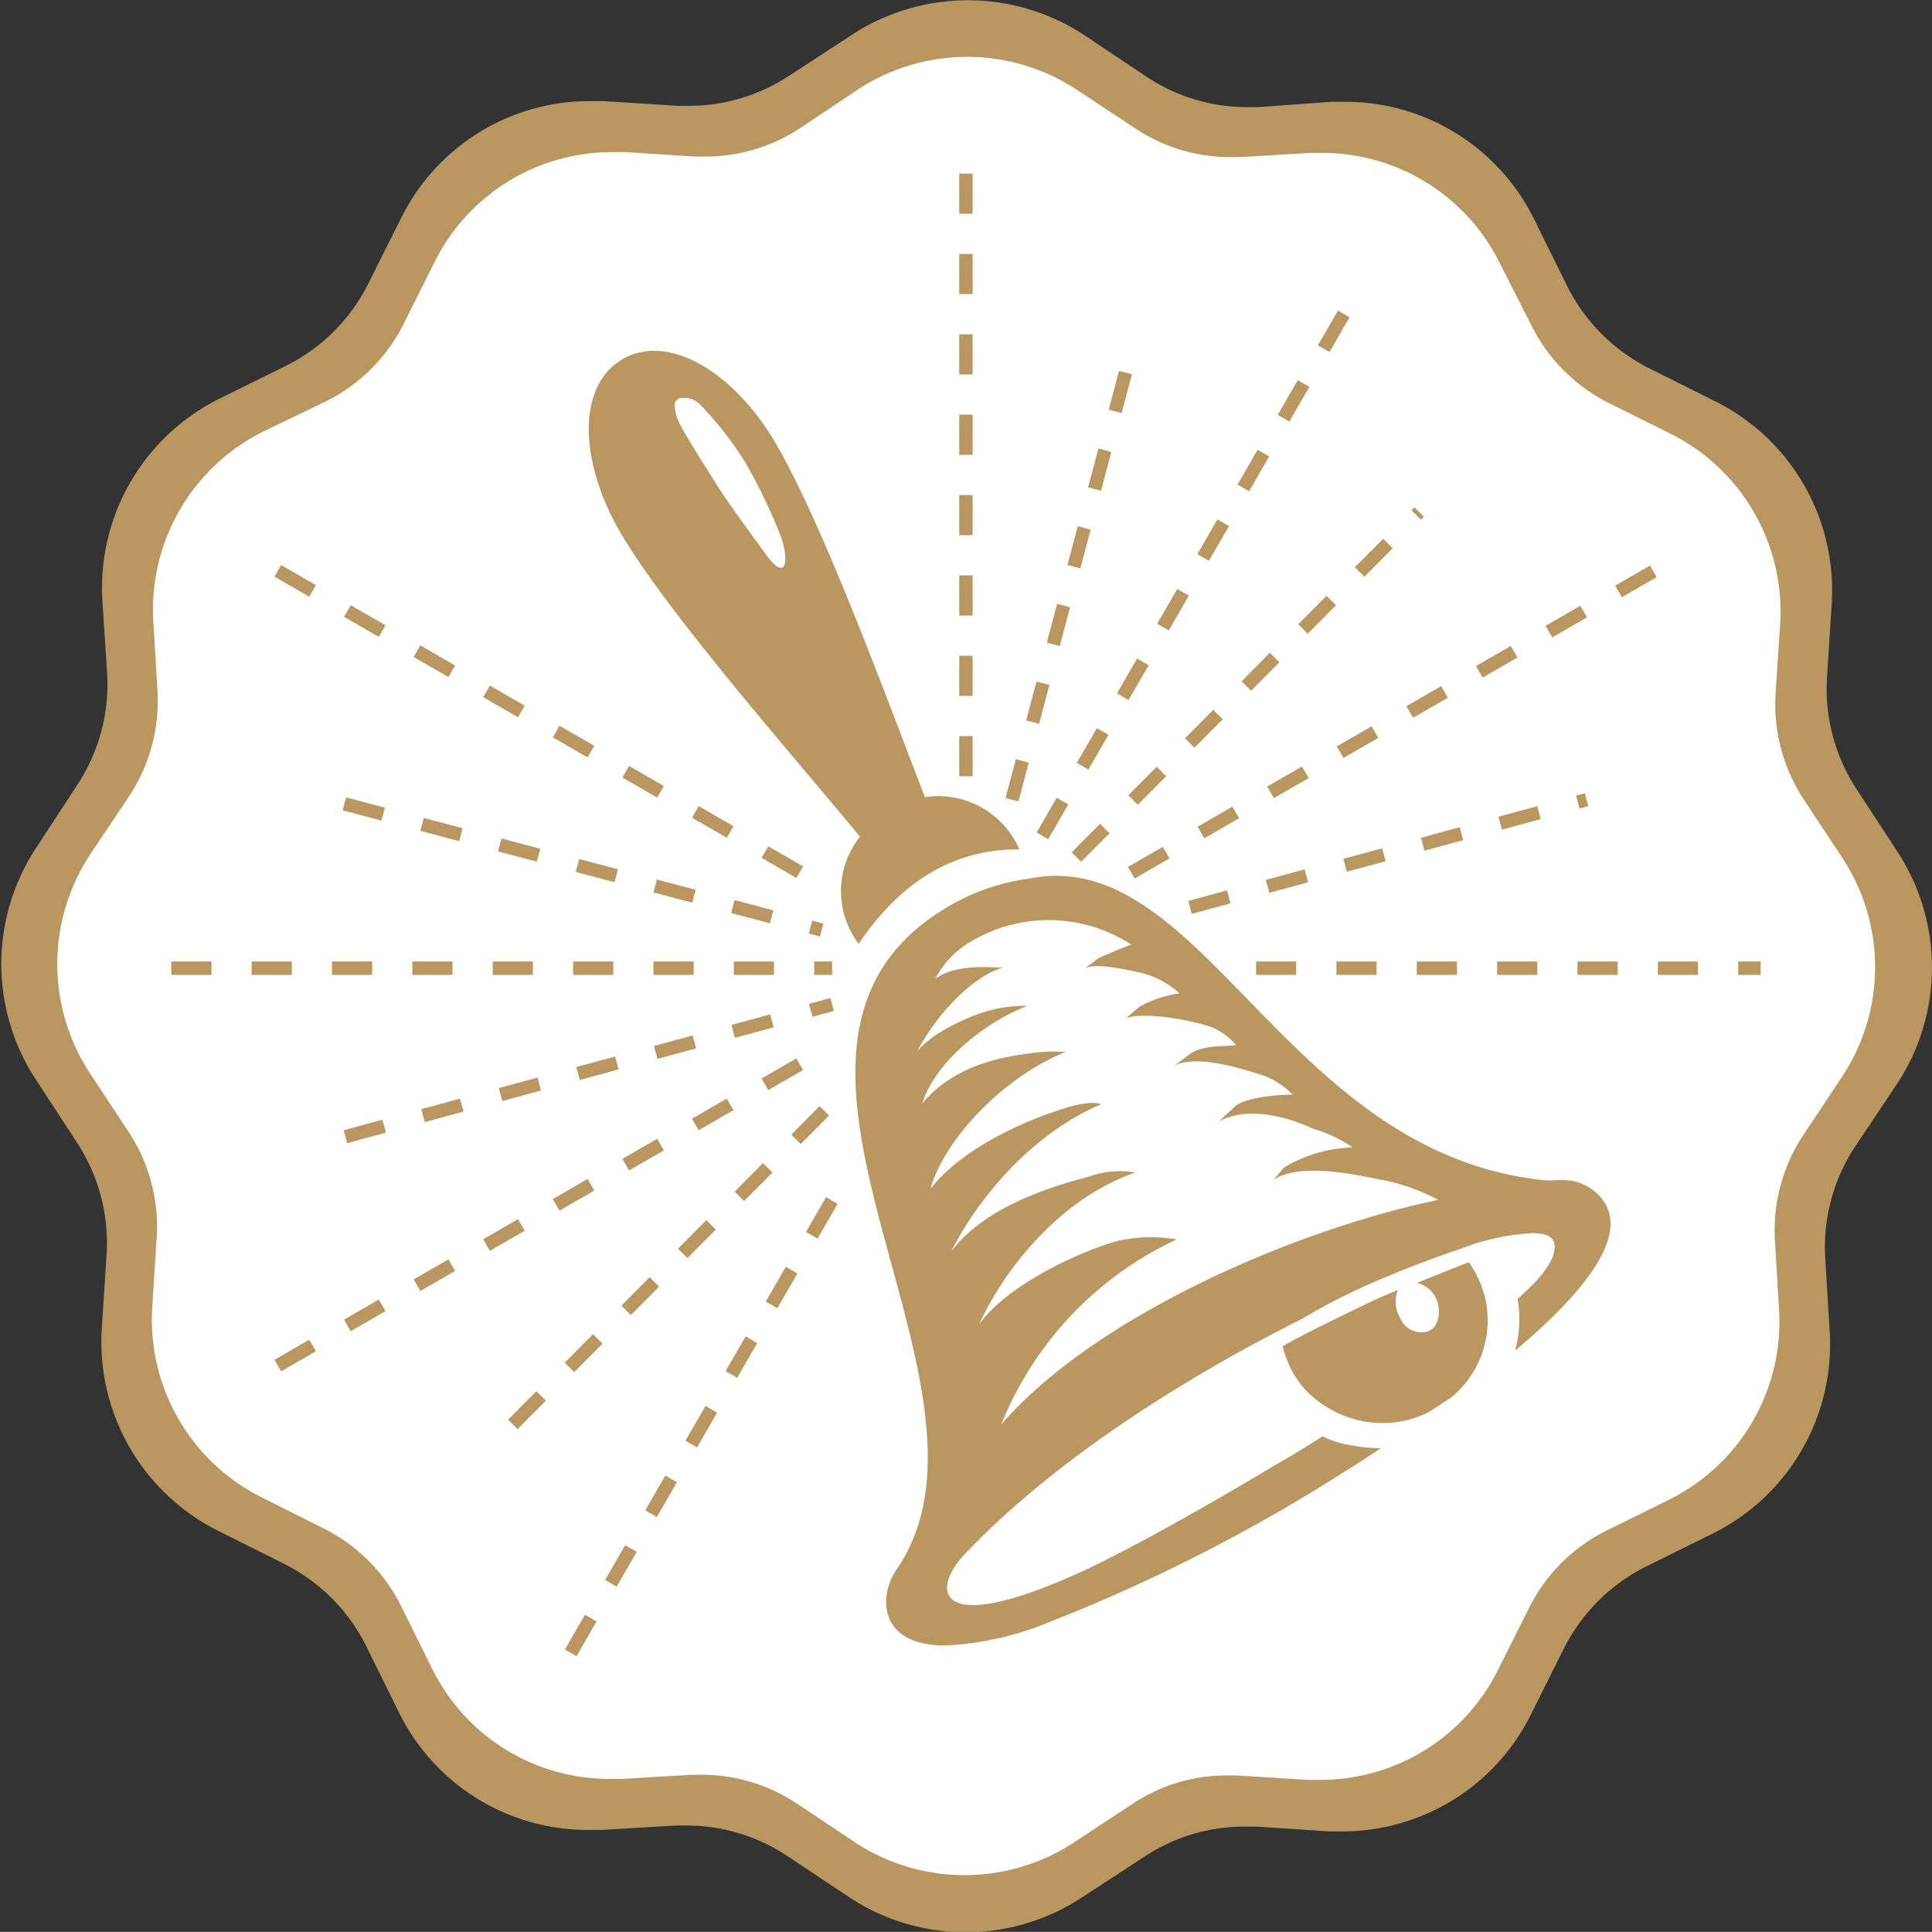 <svg xmlns="http://www.w3.org/2000/svg" viewBox="0 0 144.25 144.24">
  <rect x="0" y="0" width="144.25" height="144.24" fill="#333333" stroke="none"/>
  <title>logo</title>
  <g id="Layer_2" data-name="Layer 2">
    <g id="Layer_3" data-name="Layer 3">
      <path d="M141.63,63.53l-3-4.59a13.7,13.7,0,0,1-2.22-8.37l.35-5.49A15.76,15.76,0,0,0,128,29.93l-4.92-2.46A13.73,13.73,0,0,1,117,21.34l-2.44-4.94a15.71,15.71,0,0,0-14.16-8.8c-.32,0-.63,0-1,0L93.94,8q-.41,0-.81,0a13.58,13.58,0,0,1-7.54-2.28L81,2.65a15.82,15.82,0,0,0-17.47,0l-4.6,3A13.57,13.57,0,0,1,51.45,7.9q-.44,0-.87,0l-5.5-.35-1,0a15.69,15.69,0,0,0-14.13,8.73l-2.47,4.93a13.61,13.61,0,0,1-6.13,6.1l-4.93,2.44A15.78,15.78,0,0,0,7.64,44.8L8,50.3a13.65,13.65,0,0,1-2.26,8.35l-3,4.59a15.75,15.75,0,0,0,0,17.46l3,4.6a13.69,13.69,0,0,1,2.22,8.36l-.36,5.5a15.79,15.79,0,0,0,8.71,15.15l4.92,2.46a13.68,13.68,0,0,1,6.11,6.13l2.44,4.94a15.7,15.7,0,0,0,14.16,8.79l1,0,5.5-.33.81,0a13.58,13.58,0,0,1,7.54,2.28l4.58,3.05a15.77,15.77,0,0,0,17.47,0l4.6-3a13.49,13.49,0,0,1,7.49-2.25l.87,0,5.5.36c.34,0,.67,0,1,0A15.72,15.72,0,0,0,114.31,128l2.46-4.93a13.75,13.75,0,0,1,6.14-6.11l4.93-2.44a15.76,15.76,0,0,0,8.77-15.11l-.33-5.49a13.62,13.62,0,0,1,2.26-8.36L141.59,81A15.79,15.79,0,0,0,141.63,63.53Z" style="fill: #ba9761"/>
      <g>
        <path d="M137.52,64l-2.86-4.33a12.94,12.94,0,0,1-2.09-7.86l.34-5.18a14.85,14.85,0,0,0-8.19-14.25l-4.64-2.31a12.92,12.92,0,0,1-5.74-5.77L112,19.69a14.77,14.77,0,0,0-13.32-8.27l-.89,0-5.18.31c-.25,0-.51,0-.76,0a12.72,12.72,0,0,1-7.1-2.15L80.48,6.76A14.86,14.86,0,0,0,64,6.72L59.72,9.58a12.78,12.78,0,0,1-7,2.11c-.27,0-.54,0-.82,0l-5.17-.33c-.32,0-.64,0-1,0a14.78,14.78,0,0,0-13.29,8.22l-2.32,4.64a12.92,12.92,0,0,1-5.77,5.74L19.7,32.2a14.85,14.85,0,0,0-8.25,14.22l.31,5.17a12.89,12.89,0,0,1-2.12,7.86L6.76,63.76a14.85,14.85,0,0,0,0,16.44l2.85,4.32a12.83,12.83,0,0,1,2.09,7.87l-.33,5.17a14.84,14.84,0,0,0,8.19,14.25l4.63,2.32a12.89,12.89,0,0,1,5.75,5.77l2.3,4.64a14.76,14.76,0,0,0,13.32,8.28c.3,0,.59,0,.89,0l5.18-.31.76,0a12.76,12.76,0,0,1,7.09,2.14l4.32,2.88a14.87,14.87,0,0,0,16.43,0l4.33-2.85a12.69,12.69,0,0,1,7-2.12l.82,0,5.17.33,1,0a14.79,14.79,0,0,0,13.3-8.22l2.32-4.63a12.82,12.82,0,0,1,5.76-5.75l4.65-2.3a14.82,14.82,0,0,0,8.25-14.21l-.31-5.17a12.86,12.86,0,0,1,2.12-7.86l2.87-4.32A14.82,14.82,0,0,0,137.52,64Z" style="fill: #fff"/>
        <g>
          <line x1="72.12" y1="12.96" x2="72.12" y2="58.18" style="fill: none;stroke: #ba9761;stroke-miterlimit: 10;stroke-dasharray: 3"/>
          <line x1="20.74" y1="42.62" x2="60.56" y2="65.61" style="fill: none;stroke: #ba9761;stroke-miterlimit: 10;stroke-dasharray: 3"/>
          <line x1="93.78" y1="72.29" x2="131.46" y2="72.29" style="fill: none;stroke: #ba9761;stroke-miterlimit: 10;stroke-dasharray: 3"/>
          <line x1="12.79" y1="72.29" x2="62.13" y2="72.29" style="fill: none;stroke: #ba9761;stroke-miterlimit: 10;stroke-dasharray: 3"/>
          <line x1="84.47" y1="65.16" x2="123.51" y2="42.62" style="fill: none;stroke: #ba9761;stroke-miterlimit: 10;stroke-dasharray: 3"/>
          <line x1="20.74" y1="101.96" x2="62.13" y2="78.06" style="fill: none;stroke: #ba9761;stroke-miterlimit: 10;stroke-dasharray: 3"/>
          <line x1="77.83" y1="62.41" x2="101.79" y2="20.91" style="fill: none;stroke: #ba9761;stroke-miterlimit: 10;stroke-dasharray: 3"/>
          <line x1="42.61" y1="123.41" x2="63.01" y2="88.07" style="fill: none;stroke: #ba9761;stroke-miterlimit: 10;stroke-dasharray: 3"/>
          <g>
            <line x1="25.71" y1="60.02" x2="61.35" y2="69.44" style="fill: none;stroke: #ba9761;stroke-miterlimit: 10;stroke-dasharray: 3"/>
            <line x1="88.85" y1="67.75" x2="118.46" y2="59.71" style="fill: none;stroke: #ba9761;stroke-miterlimit: 10;stroke-dasharray: 3"/>
            <line x1="25.79" y1="84.87" x2="62.13" y2="75" style="fill: none;stroke: #ba9761;stroke-miterlimit: 10;stroke-dasharray: 3"/>
            <line x1="80.37" y1="63.99" x2="105.96" y2="38.23" style="fill: none;stroke: #ba9761;stroke-miterlimit: 10;stroke-dasharray: 3"/>
            <line x1="38.29" y1="106.35" x2="62.13" y2="82.35" style="fill: none;stroke: #ba9761;stroke-miterlimit: 10;stroke-dasharray: 3"/>
            <line x1="75.56" y1="59.71" x2="84.47" y2="26.17" style="fill: none;stroke: #ba9761;stroke-miterlimit: 10;stroke-dasharray: 3"/>
          </g>
        </g>
        <g>
          <path d="M119.85,89.87a3.66,3.66,0,0,0-3.22-1.76l-.37,0a5.51,5.51,0,0,1-1.07,0C95.77,86,89.81,62.93,76.78,65.61a15.93,15.93,0,0,0-5.85,2c-18.12,10.44,5.48,35.85-4,49.59-1.32,1.9-1.43,5.66,3.66,5.66a23.3,23.3,0,0,0,7.76-1.75,127.51,127.51,0,0,0,22.46-11.5s.39-.21,2.29-1.48a13.29,13.29,0,0,1-2.35-.24,7.61,7.61,0,0,1-2-.64c-2.62,1.64-3.43,2.07-3.43,2.07s-9.91,6-15.29,8.35c-3.58,1.58-5.93,2.17-7.37,2.17-2.74,0-2.23-2.13-.66-3.76,6.35-6.75,16-13,25.24-17.62a45.49,45.49,0,0,1,5.78-2.92c3.51-1.49,5.93-2.26,5.93-2.26l1.07-.39a17.56,17.56,0,0,1,4.4-.82c1,0,1.51.27,1.62.74.25,1.12-.94,2.59-2.73,4.17a8.79,8.79,0,0,1-.19,3.86C117.21,97.42,121.61,92.84,119.85,89.87ZM74.76,106.35a25.87,25.87,0,0,1,13.1-13.81,11.43,11.43,0,0,0-4.27.08c-1.8.42-8,2.85-10.49,6.26,2.08-4.47,6.24-9.44,11.64-11.33a6.44,6.44,0,0,0-3.37.28c-2.06.57-7.66,2-10.36,5.62h0c2.17-4.26,6.18-8.86,11.2-11,0,0-.65-.37-2.81.32s-7.28,2.62-9.94,6c1.13-3.85,5.56-8.41,10.11-10.23a12.68,12.68,0,0,0-2.89.14c-1.09.17-5.25.58-7.83,3.72h0C69.94,79,74,76.11,76.72,75.1a10.06,10.06,0,0,0-3.35.5c-1.16.36-3.88,1.55-4.91,2.94,1.63-3.12,4.43-5.79,6.5-6.32h0c-.59.1-3.39-.39-5.13.86a6.8,6.8,0,0,1,2.55-2.71,11.32,11.32,0,0,1,12.09.16c-.33.09-2,.81-2.44,1l-1,.75c.88-.38,2.83.06,4.39.41a6.74,6.74,0,0,1,2.65,1.48,8.39,8.39,0,0,0-3,1l-1,.86c1.19-.47,4.37,0,6.37.65a5,5,0,0,1,1.86,1.36c-1,.1-2.54,0-3.43.64l-1.21.9c1.49-.8,4.42,0,6.44.65a5.63,5.63,0,0,1,2.41,1.5c-1.19,0-3.65.22-4.34.92L91,83.74c2.14-1.19,5.15-.35,7,.52a10.68,10.68,0,0,1,3,1.41,10.5,10.5,0,0,0-5.14,1.51l-.76.89c2.06-1.24,5.63-.48,8.77.17a15,15,0,0,1,3.51,1.35C96.44,91.87,81.65,98.38,74.76,106.35Z" style="fill: #ba9761"/>
          <path d="M110.87,96.85a7.77,7.77,0,0,0-1.2-2.61l-1.25.49s-2.93,1.17-2.62,1.06a2.1,2.1,0,0,1,1.5,1.35c.35,1,0,2.09-.75,2.28a1.7,1.7,0,0,1-2-1,2.35,2.35,0,0,1-.17-2.11c-.91.38-1.76.74-2.27,1-2.87,1.38-5,2.43-6.34,3.2a7.38,7.38,0,0,0,1.56,3.11,8.06,8.06,0,0,0,3.93,2.38,7.76,7.76,0,0,0,5.39-.55l1.69-1.1A7.43,7.43,0,0,0,110.87,96.85Z" style="fill: #ba9761"/>
          <path d="M69.06,59.52C66,51.6,61.39,39,57.86,33c-3.12-5.27-8-8.17-11.4-6.17s-3.23,7.67-.1,13c3.48,5.91,12.44,16.11,17.85,22.64a6.53,6.53,0,0,0-.1,8c2.53-3.76,6.33-7.11,12-7.05A6.59,6.59,0,0,0,69.06,59.52ZM57,41.13s-2.43-3.27-3.44-4.87-2.54-4-2.86-4.73a3,3,0,0,1-.32-1.32.53.53,0,0,1,.54-.5,1.68,1.68,0,0,1,1.36.51,25.28,25.28,0,0,1,3.36,4.3A40.57,40.57,0,0,1,58.28,40C58.93,41.77,58.79,43.75,57,41.13Z" style="fill: #ba9761"/>
        </g>
      </g>
    </g>
  </g>
</svg>
